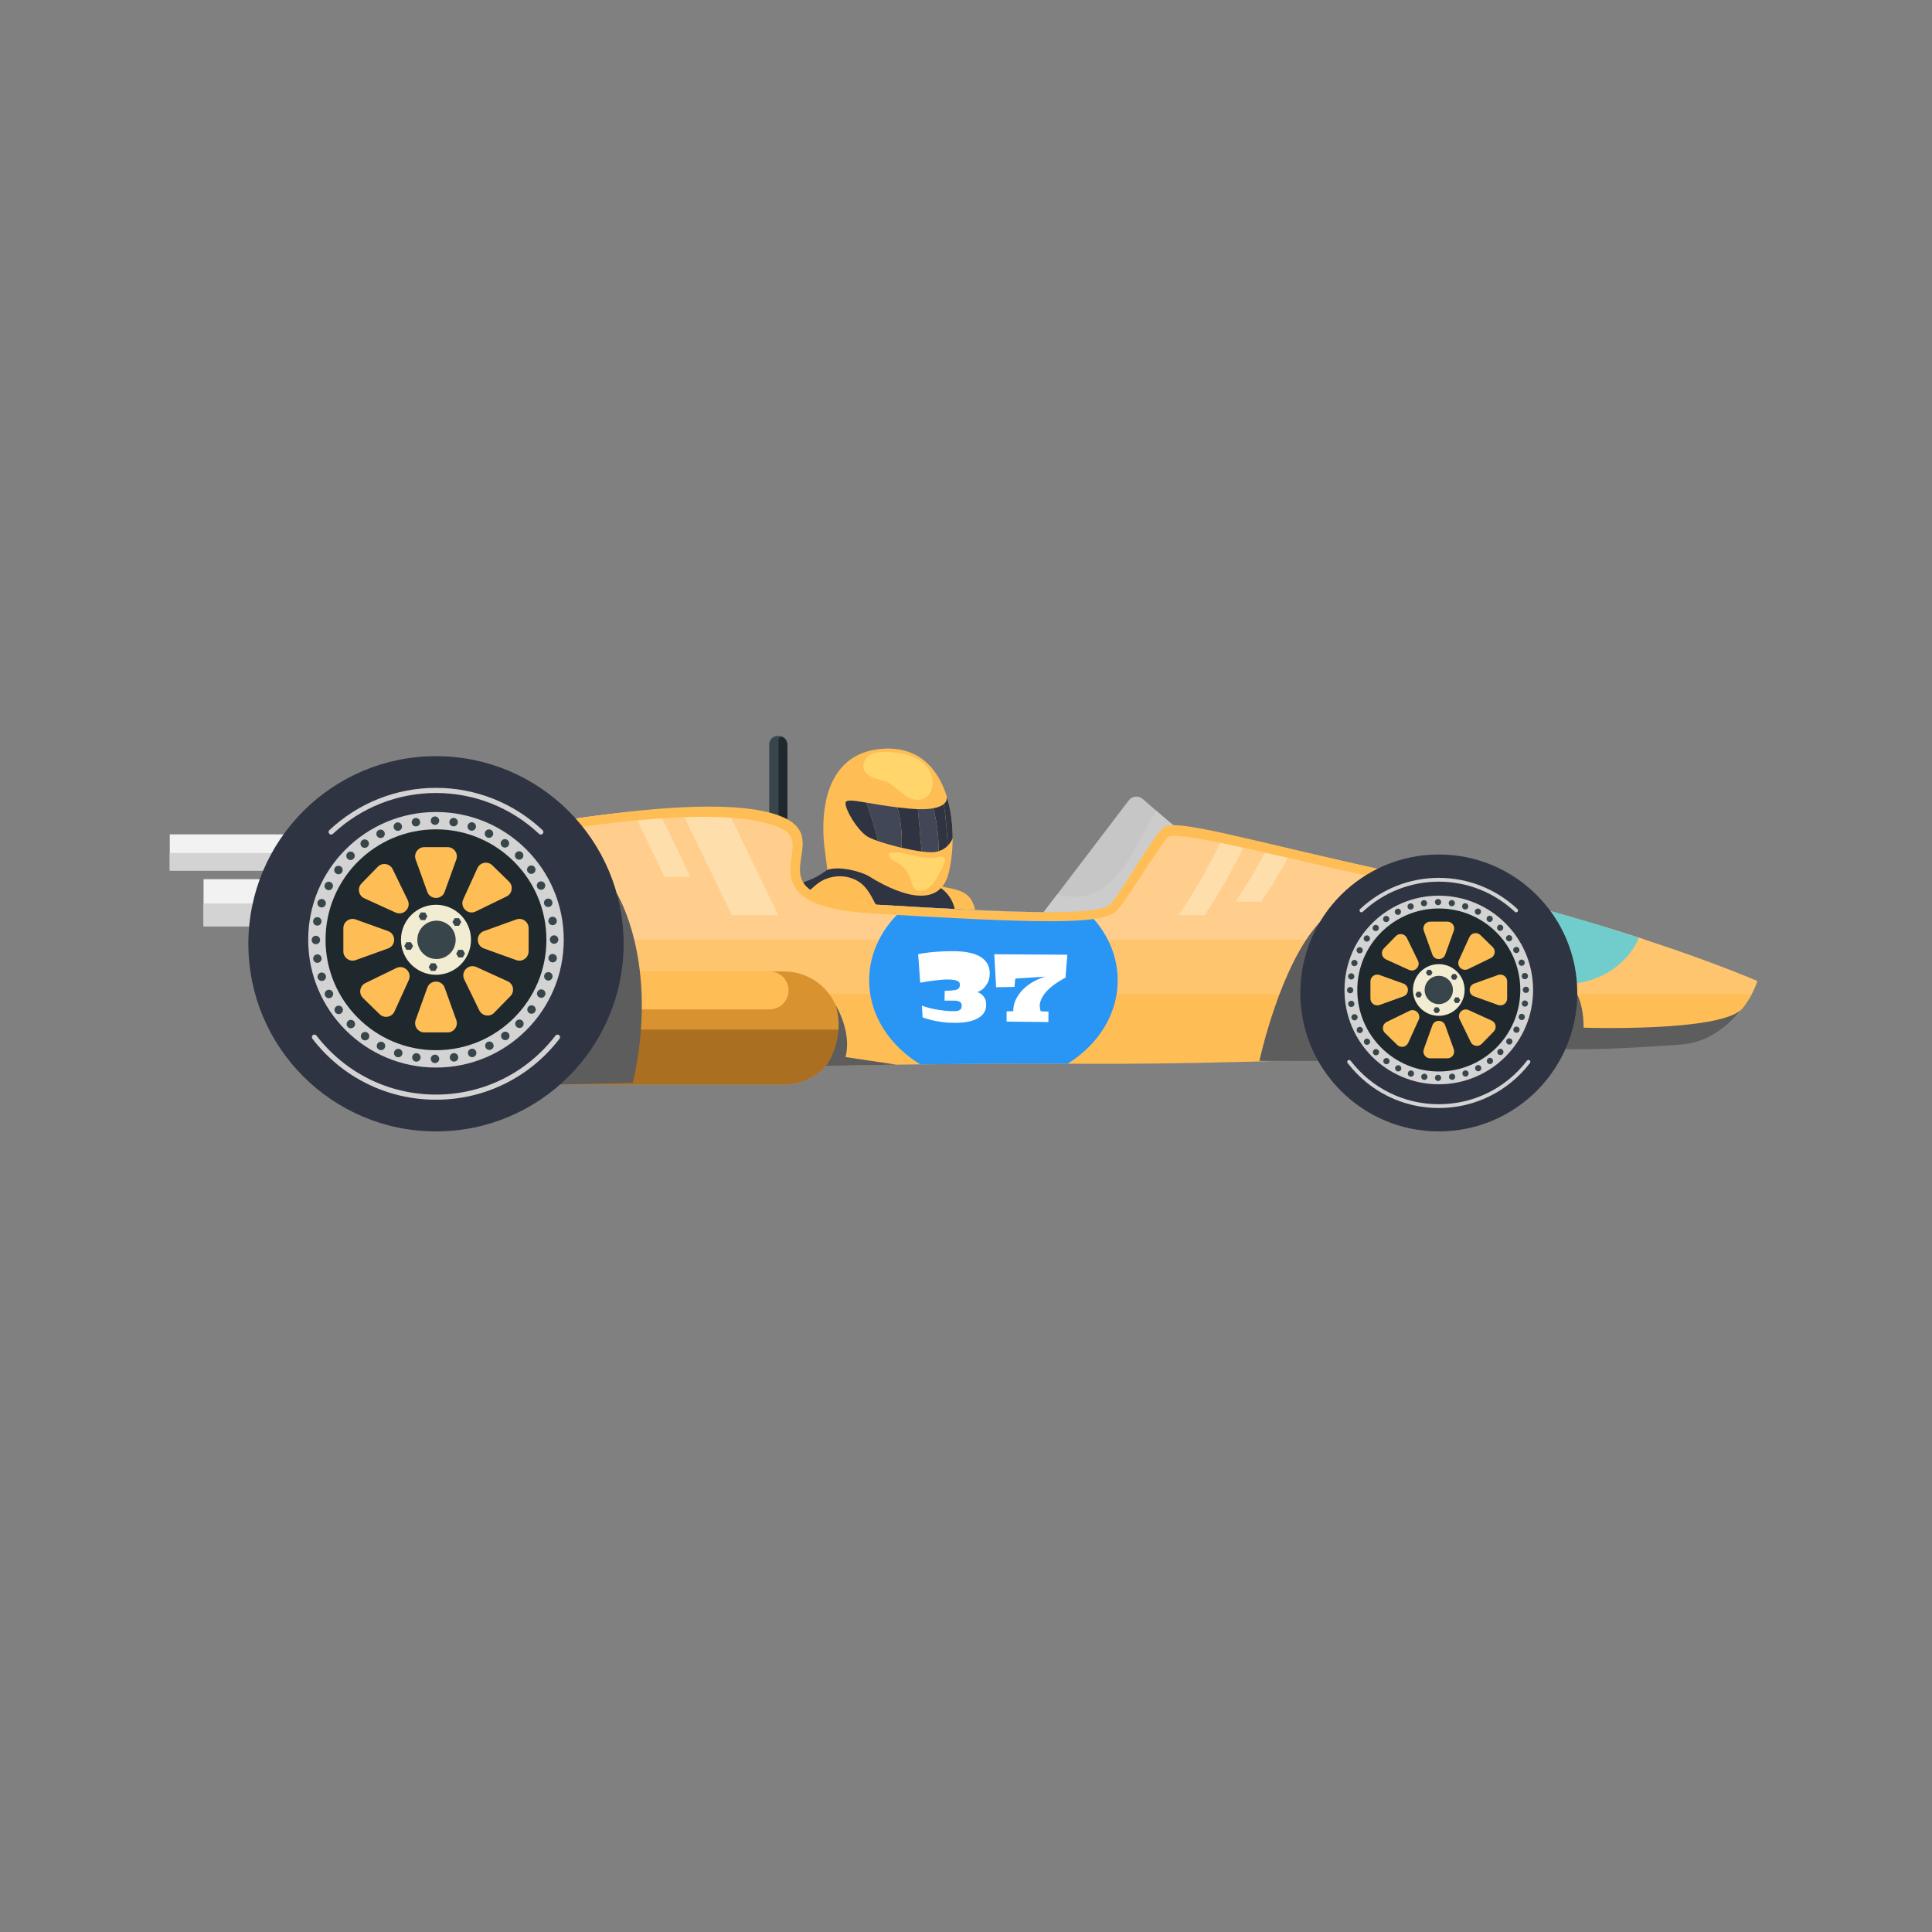 <svg xmlns="http://www.w3.org/2000/svg" xmlns:xlink="http://www.w3.org/1999/xlink" version="1.1" id="Layer_1" x="0px" y="0px" viewBox="0 0 1080 1080" enable-background="new 0 0 1080 1080" xml:space="preserve">
<rect x="0" y="0" width="1080" height="1080" fill="#808080" stroke="none"/>
<g id="XMLID_205_">
	<path id="XMLID_225_" fill="#38464C" d="M623.802,490.312l-35.694,72.014l-9.058-4.488l35.693-72.017   c1.126-2.27,3.877-3.196,6.146-2.07l0.84,0.417C623.999,485.292,624.925,488.044,623.802,490.312z"/>
	<path id="XMLID_224_" fill="#1F292D" d="M583.711,560.148l4.396,2.178l35.484-71.595c0.808-1.625,0.655-3.474-0.237-4.91   c-0.679-1.093-2.322-0.976-2.896,0.179L583.711,560.148z"/>
</g>
<g id="XMLID_50_">
	<path id="XMLID_164_" fill="#38464C" d="M440.13,416.018v80.375h-10.11v-80.375c0-2.532,2.053-4.585,4.586-4.585h0.94   C438.078,411.433,440.13,413.486,440.13,416.018z"/>
	<path id="XMLID_51_" fill="#1F292D" d="M435.222,496.393h4.909v-79.906c0-1.814-0.957-3.403-2.394-4.294   c-1.095-0.678-2.515,0.158-2.515,1.446V496.393z"/>
</g>
<path id="XMLID_182_" fill="#FFBE55" d="M443.786,505.852c5.365-12.28,20.209-19.549,33.2-16.256  c7.156,1.813,13.667,6.396,21.05,6.517c5.6,0.092,10.964-2.436,16.563-2.591c5.389-0.148,10.504,1.882,15.731,2.871  c11.276,2.137,14.788,5.476,15.882,20.415c0.275,3.797,13.37,5.822,10.584,8.418c-4.911,4.574-11.758,7-18.451,6.536  c-5.874-0.405-11.421-2.894-17.26-3.637c-7.361-0.935-14.764,0.944-22.177,1.258c-18.877,0.801-36.554-8.465-53.11-17.57"/>
<path id="XMLID_178_" fill="#2F3442" d="M475.969,490.912c-6.187-2.117-13.379-1.026-18.659,2.831  c-2.944,2.152-5.352,5.113-8.685,6.588c-5.056,2.237-10.894,0.546-16.15-1.161c0.389,0.499,1.304,0.402,1.579-0.167  c0.277-0.57-0.217-1.348-0.849-1.343c5.83-1.147,16.049-4.094,21.426-6.621c7.541-3.542,9.874-7.993,18.186-8.599  c5.687-0.412,11.262,1.969,15.933,5.238c3.243,2.27,6.303,5.045,10.133,6.039c5.331,1.385,10.89-0.982,16.397-0.947  c8.951,0.057,17.294,7.372,18.524,16.237c-8.433-0.681-16.968-0.083-25.224,1.771c-6.725,1.51-14.756,2.744-18.609-4.359  C486.335,499.718,483.946,493.642,475.969,490.912z"/>
<path id="XMLID_177_" fill="#FFBE55" d="M461.146,475.497c0,0-9.104-52.189,30.205-56.728c39.308-4.536,45.285,42.258,39.09,68.773  c-6.195,26.516-39.87,5.235-44.572,2.364c-4.701-2.868-16.742-5.907-23.379-3.667L461.146,475.497z"/>
<path id="XMLID_176_" fill="#2F3442" d="M529.226,445.171c2.327,7.417,3.326,15.59,3.305,23.461  c-0.031,0.087-0.794,2.143-2.747,4.119c-0.432-7.711-0.976-15.436-2.225-23.266C529.608,447.75,529.358,445.76,529.226,445.171z"/>
<path id="XMLID_175_" fill="#2F3442" d="M527.559,449.486c1.248,7.829,1.792,15.555,2.225,23.266  c-1.206,1.223-2.877,2.402-5.108,3.08c0.135-7.97-0.889-16.034-2.923-24.004C524.632,451.3,526.441,450.433,527.559,449.486z"/>
<path id="XMLID_174_" fill="#414756" d="M521.752,451.827c2.034,7.97,3.058,16.034,2.923,24.004  c-1.147,0.35-2.432,0.572-3.897,0.587c-1.504,0.012-3.393-0.144-5.485-0.412c-0.957-7.714-1.325-15.752-2.216-23.691  C516.712,452.433,519.55,452.232,521.752,451.827z"/>
<path id="XMLID_171_" fill="#2F3442" d="M508.612,452.044c1.613,0.141,3.091,0.229,4.465,0.271  c0.891,7.94,1.259,15.978,2.216,23.691c-3.389-0.436-7.366-1.194-11.34-2.115c0.516-7.673-0.405-15.222-2.282-22.579  C503.874,451.577,506.168,451.827,508.612,452.044z"/>
<path id="XMLID_169_" fill="#414756" d="M501.67,451.312c1.878,7.357,2.798,14.906,2.282,22.579  c-4.72-1.095-9.401-2.421-13.128-3.729c-1.744-7.527-3.988-14.567-6.523-21.486C488.825,449.447,494.625,450.468,501.67,451.312z"/>
<path id="XMLID_163_" fill="#2F3442" d="M484.302,448.676c2.535,6.919,4.779,13.959,6.523,21.486  c-2.83-0.989-5.124-1.969-6.384-2.821c-5.175-3.51-11.676-14.103-11.801-18.229C472.57,446.775,476.551,447.357,484.302,448.676z"/>
<path id="XMLID_159_" fill="#FFD56C" d="M513.251,424.558c-5.011-2.96-10.96-3.881-16.772-4.186  c-3.208-0.167-6.565-0.131-9.432,1.319c-2.868,1.448-5.055,4.713-4.271,7.829c0.651,2.593,3.099,4.352,5.595,5.313  c2.498,0.958,5.196,1.354,7.629,2.468c3.168,1.451,5.666,4.007,8.381,6.192C519.865,455.945,528.763,433.72,513.251,424.558z"/>
<path id="XMLID_157_" fill="#FFD56C" d="M517.487,497.208c-1.807,0.881-4.109,1.208-5.731,0.021  c-1.651-1.207-2.003-3.465-2.592-5.425c-1.241-4.126-4.141-7.729-7.907-9.828c-1.055-0.587-2.188-1.069-3.09-1.872  c-0.9-0.804-1.547-2.038-1.251-3.209c8.914-1.964,18.151,4.52,27.01,2.328c1.202-0.3,2.601-0.717,3.577,0.044  c2.161,1.689-1.737,7.29-2.567,9.146C523.349,491.968,521.095,495.451,517.487,497.208z"/>
<path id="XMLID_170_" fill="#F2F2F2" d="M280.036,517.81H113.788v-26.325h166.249c6.594,0,11.938,5.345,11.938,11.939v2.447  C291.975,512.465,286.63,517.81,280.036,517.81z"/>
<path id="XMLID_160_" fill="#D3D3D3" d="M113.788,505.03v12.78h165.025c7.14,0,12.94-5.688,13.144-12.78H113.788z"/>
<path id="XMLID_179_" fill="#F2F2F2" d="M258.386,486.63H94.908v-20.219h163.478c3.558,0,6.443,2.885,6.443,6.441v7.334  C264.83,483.745,261.944,486.63,258.386,486.63z"/>
<path id="XMLID_173_" fill="#D3D3D3" d="M94.908,476.814v9.816H254.72c5.484,0,9.939-4.371,10.096-9.816H94.908z"/>
<path id="XMLID_181_" fill="#FFC46E" d="M970.588,567.505c5.219-5.29,9.313-11.765,11.818-19.092c0,0-31.956-14.127-89.899-31.606  H233.823l-13.059,50.697H970.588z"/>
<path id="XMLID_183_" fill="#FFCE8D" d="M231.646,525.257h687.76c-33.065-10.82-78.359-23.977-134.157-36.191  c-84.643-18.526-128.969-31.244-135.217-25.358c-6.249,5.888-22.792,34.13-28.933,41.352c-6.14,7.225-50.67,5.45-131.765,0.625  c-81.096-4.826-11.216-38.806-61.291-50.888c-35.511-8.568-104.765,1.832-142.043,8.607c-13.566,2.466-22.05,16.069-18.295,29.336  l0.913,3.225l-32.532,12.052L231.646,525.257z"/>
<path id="XMLID_166_" fill="#FFCE8D" d="M428.044,454.797c-35.511-8.568-104.765,1.832-142.043,8.607  c-3.855,0.701-7.28,2.322-10.146,4.56l162.159-9.808C435.383,456.909,432.118,455.78,428.044,454.797z"/>
<path id="XMLID_180_" fill="#FFBE55" d="M223.811,555.675l-25.508,47.026c0,0,259.152-9.056,404.501-8.058  c110.878,0.764,267.162-8.026,335.057-12.237c17.695-1.098,33.282-11.388,41.396-26.731H223.811z"/>
<path id="XMLID_208_" fill="#D89330" d="M438.255,543.06H279.25v63.189h159.005c17.449,0,31.594-14.146,31.594-31.595  C469.85,557.205,455.704,543.06,438.255,543.06z"/>
<path id="XMLID_197_" fill="#AA6F21" d="M279.25,575.572v30.677h159.005c17.139,0,31.059-13.655,31.548-30.677H279.25z"/>
<path id="XMLID_194_" fill="#FFBE55" d="M430.213,543.06H279.25v21.179h150.963c5.848,0,10.589-4.741,10.589-10.59  C440.803,547.801,436.061,543.06,430.213,543.06z"/>
<circle id="XMLID_48_" fill="#FFBE55" cx="243.715" cy="524.437" r="57.291"/>
<g id="XMLID_39_">
	<defs>
		<path id="XMLID_172_" d="M973.524,564.232c0.175-0.213,0.356-0.418,0.525-0.632c1.945-2.426,3.669-5.045,5.153-7.831    c0.017-0.031,0.035-0.061,0.054-0.094h-0.007c1.225-2.313,2.292-4.732,3.156-7.262c0,0-22.163-9.793-63.01-23.156h0.01    c-0.281-0.092-0.58-0.187-0.86-0.281c-1.345-0.438-2.716-0.881-4.101-1.326c-0.894-0.289-1.799-0.579-2.713-0.871    c-1.416-0.452-2.845-0.906-4.301-1.365c-0.871-0.276-1.757-0.554-2.643-0.83c-1.133-0.355-2.277-0.711-3.434-1.068    c-0.969-0.3-1.934-0.599-2.918-0.902c-1.242-0.382-2.507-0.764-3.771-1.149c-29.726-9.025-66.441-18.988-109.417-28.398    c-84.643-18.526-128.969-31.244-135.217-25.358c-6.249,5.888-22.792,34.13-28.933,41.352c-6.14,7.225-50.67,5.45-131.765,0.625    c-81.096-4.826-11.216-38.806-61.291-50.888c-35.511-8.568-104.765,1.832-142.043,8.607c-13.566,2.466-22.05,16.069-18.295,29.336    l0.913,3.225l-32.532,12.052l-4.441,17.241l0,0l-10.882,42.248l0,0l-7.869,24.584c0,0,244.561,1.557,389.91,2.555    c110.878,0.764,267.162-8.026,335.057-12.237c12.624-0.782,24.16-6.263,32.691-14.901h0.035c0.264-0.267,0.509-0.551,0.768-0.822    c0.252-0.269,0.506-0.535,0.754-0.808C972.594,565.338,973.06,564.786,973.524,564.232z"/>
	</defs>
	<clipPath id="XMLID_2_">
		<use xlink:href="#XMLID_172_" overflow="visible"/>
	</clipPath>
	<path id="XMLID_38_" clip-path="url(#XMLID_2_)" fill="#71CCCC" d="M917.849,519.55c-6.687,23.196-33.004,35.977-58.779,28.545   c-25.776-7.431-41.25-32.26-34.563-55.454c6.687-23.196,33.004-35.976,58.78-28.546   C909.061,471.527,924.535,496.355,917.849,519.55z"/>
	<path id="XMLID_54_" clip-path="url(#XMLID_2_)" fill="#71CCCC" d="M873.897,537.534c-3.784,0-7.591-0.544-11.316-1.618   c-19.019-5.483-30.638-23.321-25.896-39.766c3.705-12.857,16.471-21.494,31.771-21.494c3.785,0,7.596,0.546,11.319,1.62   c9.454,2.723,17.341,8.526,22.21,16.339c4.604,7.384,5.911,15.704,3.688,23.425C901.965,528.896,889.195,537.534,873.897,537.534z"/>
</g>
<g id="XMLID_189_">
	<defs>
		<path id="XMLID_216_" d="M973.524,564.229c0.175-0.21,0.356-0.415,0.525-0.629c1.945-2.426,3.669-5.045,5.153-7.831    c0.017-0.031,0.035-0.061,0.054-0.094h-0.007c1.225-2.313,2.292-4.732,3.156-7.262c0,0-22.163-9.793-63.01-23.156h0.01    c-0.281-0.092-0.58-0.189-0.86-0.281c-1.345-0.438-2.716-0.881-4.101-1.326c-0.894-0.289-1.799-0.579-2.713-0.871    c-1.416-0.452-2.845-0.906-4.301-1.365c-0.871-0.276-1.757-0.554-2.643-0.83c-1.133-0.355-2.277-0.711-3.434-1.068    c-0.969-0.3-1.934-0.599-2.918-0.902c-1.242-0.382-2.507-0.766-3.771-1.149c-29.726-9.028-66.441-18.99-109.417-28.398    c-84.643-18.526-128.969-31.244-135.217-25.358c-6.249,5.888-22.792,34.13-28.933,41.352c-6.14,7.222-50.67,5.45-131.765,0.625    c-81.096-4.826-11.216-38.806-61.291-50.888c-35.511-8.568-104.765,1.832-142.043,8.607c-13.566,2.466-22.05,16.069-18.295,29.334    l0.913,3.227l-32.532,12.052l-4.441,17.241l0,0l-7.835,30.418l-25.508,47.026c0,0,259.152-9.056,404.501-8.058    c110.878,0.764,267.162-8.026,335.057-12.237c12.624-0.782,24.16-6.263,32.691-14.901h0.035c0.264-0.267,0.509-0.551,0.768-0.822    c0.252-0.269,0.506-0.535,0.754-0.808C972.594,565.338,973.06,564.786,973.524,564.229z"/>
	</defs>
	<clipPath id="XMLID_6_">
		<use xlink:href="#XMLID_216_" overflow="visible"/>
	</clipPath>
	<g id="XMLID_47_" clip-path="url(#XMLID_6_)">
		<g>
			<g id="XMLID_23_">
				<ellipse fill="#2995F4" cx="555.33" cy="548.013" rx="69.461" ry="58.106"/>
			</g>
			<g id="XMLID_22_">
				<path fill="#2995F4" d="M555.332,593.443c-31.313,0-56.788-20.379-56.788-45.43c0-25.053,25.476-45.433,56.788-45.433      c31.311,0,56.785,20.38,56.785,45.433C612.117,573.064,586.643,593.443,555.332,593.443z"/>
			</g>
		</g>
	</g>
</g>
<g id="XMLID_193_">
	<path id="XMLID_198_" fill="#FFFFFF" d="M553.258,544.028c0,2.169-0.373,3.936-1.117,5.297c-0.744,1.361-1.542,2.445-2.393,3.253   c-1.064,0.938-2.235,1.618-3.51,2.042c0.893,0.214,1.725,0.617,2.487,1.213c0.641,0.511,1.223,1.231,1.755,2.169   c0.532,0.938,0.799,2.19,0.799,3.764c0,3.191-1.521,5.66-4.563,7.402c-3.041,1.746-7.306,2.615-12.791,2.615   c-2.724,0-5.192-0.158-7.404-0.479c-2.211-0.318-4.124-0.669-5.742-1.051c-1.873-0.471-3.552-0.979-5.039-1.533l-0.383-6.57   c0.551,0.254,1.489,0.572,2.808,0.955c1.316,0.382,2.859,0.747,4.625,1.084c1.764,0.344,3.659,0.619,5.68,0.831   c2.019,0.215,4.028,0.278,6.028,0.191c0.85-0.043,1.585-0.309,2.202-0.799c0.614-0.487,0.924-1.22,0.924-2.2   c0-0.977-0.329-1.679-0.988-2.105c-0.659-0.424-1.373-0.659-2.138-0.701c-0.467-0.043-1.063-0.064-1.787-0.064   c-0.723,0-1.446,0-2.169,0h-2.552l0.127-5.487c0.723,0,1.425-0.021,2.106-0.063c0.596-0.043,1.211-0.085,1.85-0.13   c0.638-0.04,1.19-0.105,1.659-0.188c1.106-0.169,1.859-0.534,2.266-1.086c0.403-0.553,0.606-1.189,0.606-1.914   c0-0.382-0.075-0.744-0.223-1.084c-0.151-0.341-0.47-0.649-0.958-0.926c-0.488-0.277-1.189-0.499-2.106-0.668   c-0.915-0.172-2.136-0.257-3.668-0.257c-1.489,0-3.115,0.097-4.88,0.287c-1.766,0.193-3.413,0.393-4.946,0.606   c-1.786,0.257-3.594,0.554-5.423,0.894l-1.147-15.954c0.425-0.082,1.115-0.21,2.073-0.382c0.957-0.169,2.232-0.351,3.828-0.542   c1.596-0.191,3.509-0.359,5.742-0.511c2.234-0.146,4.859-0.222,7.879-0.222c2.892,0,5.594,0.213,8.103,0.639   c2.509,0.424,4.68,1.126,6.51,2.105c1.828,0.978,3.263,2.254,4.306,3.825C552.736,539.859,553.258,541.774,553.258,544.028z"/>
	<path id="XMLID_201_" fill="#FFFFFF" d="M595.623,546.517c-1.745,0.893-3.584,2-5.521,3.316c-1.935,1.319-3.634,2.777-5.103,4.371   c-1.468,1.595-2.554,3.34-3.255,5.231c-0.702,1.894-0.69,3.86,0.033,5.904l4.338,0.125l-0.063,5.872l-23.353-0.257v-5.74l3.7-0.065   c0-2.596,0.584-4.977,1.755-7.146c1.171-2.169,2.638-4.06,4.402-5.678c1.766-1.618,3.711-2.978,5.838-4.084   c2.127-1.105,4.148-1.913,6.063-2.424l-16.908,1.084l-0.447,4.658l-10.271,0.19l-1.02-18.438l40.833,0.254L595.623,546.517z"/>
</g>
<g id="XMLID_191_">
	<defs>
		<path id="XMLID_186_" d="M231.646,525.257h687.76c-33.065-10.82-78.359-23.977-134.157-36.191    c-84.643-18.526-128.969-31.244-135.217-25.358c-6.249,5.888-22.792,34.13-28.933,41.352c-6.14,7.225-50.67,5.45-131.765,0.625    c-81.096-4.826-11.216-38.806-61.291-50.888c-35.511-8.568-104.765,1.832-142.043,8.607c-13.566,2.466-22.05,16.069-18.295,29.336    l0.913,3.225l-32.532,12.052L231.646,525.257z"/>
	</defs>
	<clipPath id="XMLID_10_">
		<use xlink:href="#XMLID_186_" overflow="visible"/>
	</clipPath>
	<g id="XMLID_168_" clip-path="url(#XMLID_10_)">
		<path id="XMLID_237_" fill="#FEDEAB" d="M673.37,511.599c5.968-8.912,12.092-19.059,17.961-30.456    c8.682-16.858,14.897-32.743,19.405-46.719c-3.924-1.898-7.846-3.797-11.767-5.694c-4.605,14.583-11.025,31.272-20.1,49.033    c-6.54,12.796-13.393,24.066-20.021,33.836C663.688,511.599,668.53,511.599,673.37,511.599z"/>
		<path id="XMLID_188_" fill="#FEDEAB" d="M705.058,504.092c5.968-8.912,12.089-19.056,17.961-30.455    c8.682-16.857,14.895-32.74,19.402-46.717c-3.921-1.898-7.843-3.799-11.767-5.697c-4.603,14.584-11.023,31.273-20.1,49.034    c-6.538,12.796-13.395,24.068-20.021,33.835C695.375,504.092,700.215,504.092,705.058,504.092z"/>
		<polygon id="XMLID_185_" fill="#FEDEAB" points="371.447,490.112 334.083,412.938 345.849,407.243 385.972,490.112   "/>
		<polygon id="XMLID_238_" fill="#FEDEAB" points="372.378,435.727 409.113,511.599 435.076,511.599 398.341,435.727   "/>
	</g>
</g>
<path id="XMLID_34_" fill="#C6C6C6" d="M656.002,461.288c0,0.337-10.938-9.164-17.229-14.654c-2.341-2.045-5.918-1.678-7.8,0.796  l-49.116,64.513c0,0,33.985,6.008,42.262-6.189C632.396,493.552,656.002,461.288,656.002,461.288z"/>
<path id="XMLID_232_" fill="#CCCCCC" d="M646.362,453.229c-14.091,22.811-23.543,55.284-55.388,46.737l-9.117,11.977  c0,0,33.985,6.008,42.262-6.189c8.276-12.201,31.883-44.468,31.883-44.468C656.002,461.507,651.344,457.538,646.362,453.229z"/>
<path id="XMLID_258_" fill="#FFBE55" d="M650.269,462.659c-6.248,5.885-23.029,35.178-29.17,42.4  c-6.14,7.222-50.67,5.45-131.765,0.625c-81.096-4.826-10.501-39.688-60.576-51.771c-28.714-6.929-80.201-0.569-118.294,5.361v5.125  c26.158-4.107,56.792-7.77,82.887-7.77c13.718,0,24.992,1.041,33.503,3.095c17.715,4.277,16.938,9.774,15.649,18.883  c-0.824,5.824-1.849,13.073,3.257,19.317c6.092,7.449,19.436,11.404,43.273,12.821c43.822,2.607,75.389,4.226,97.332,4.226  c27.448,0,35.119-2.539,38.598-6.628c2.881-3.391,7.391-10.31,12.612-18.323c5.585-8.573,12.502-19.192,15.702-22.401  c0.316-0.094,1.201-0.294,3.131-0.294c10.387,0,34.162,5.455,70.15,13.71c15.293,3.51,32.479,7.447,52.014,11.755v-5.19  C698.281,469.875,656.353,456.929,650.269,462.659z"/>
<g id="XMLID_196_">
	<path id="XMLID_223_" fill="#5D5D5D" d="M501.108,595.149l-28.469-4.239c3.744-14.018-5.448-28.938-5.448-28.938   c5.249,17.076-3.698,32.313-5.635,33.789C472.856,595.761,501.108,595.149,501.108,595.149z"/>
</g>
<path id="XMLID_167_" fill="#FEBE56" d="M747.633,555.239c0-31.64,25.651-57.291,57.292-57.291c31.64,0,57.291,25.651,57.291,57.291  c0,31.641-25.651,57.292-57.291,57.292C773.284,612.531,747.633,586.879,747.633,555.239z"/>
<path id="XMLID_65_" fill="#5D5D5D" d="M736.874,593.072h-32.867c0,0,11.478-53.652,33.773-77.59L736.874,593.072z"/>
<path id="XMLID_211_" fill="#5D5D5D" d="M974.05,563.6c-10.692,13.486-88.8,10.874-88.8,10.874c0-8.22-1.465-14.268-3.552-18.5  l-2.014-0.299l-10.17,30.686c27.302,0.824,52.315-1.34,69.92-2.43C953.875,583.035,965.336,574.491,974.05,563.6L974.05,563.6z"/>
<path id="XMLID_154_" fill="#2F3442" d="M804.296,477.658c-42.748,0-77.403,34.654-77.403,77.402  c0,42.748,34.655,77.402,77.403,77.402c42.747,0,77.402-34.654,77.402-77.402C881.698,512.312,847.043,477.658,804.296,477.658z   M804.296,604.198c-27.138,0-49.138-22.001-49.138-49.138c0-27.137,22-49.138,49.138-49.138c27.137,0,49.138,22.001,49.138,49.138  C853.434,582.197,831.433,604.198,804.296,604.198z"/>
<path id="XMLID_151_" fill="#D3D3D3" d="M804.296,500.692c-29.113,0-52.716,23.599-52.716,52.712s23.602,52.716,52.716,52.716  c29.113,0,52.712-23.603,52.712-52.716S833.409,500.692,804.296,500.692z M841.072,568.451c-1.639,5.033-4.435,9.386-8.394,13.065  c-3.677,3.957-8.031,6.755-13.063,8.392c-4.837,2.542-10.052,3.707-15.641,3.496c-7.822-0.3-13.953-1.609-20.755-5.587  c-6.1-3.61-10.954-8.465-14.563-14.563c-1.383-3.27-2.76-6.538-4.138-9.808c-1.934-7.195-1.934-14.388,0-21.583  c1.363-3.232,2.727-6.463,4.091-9.694c3.608-6.1,8.465-10.954,14.563-14.563c3.233-1.366,6.465-2.729,9.696-4.094  c4.433-1.389,8.863-1.782,13.293-1.217c2.229,0.119,4.407,0.416,6.541,0.883c3.954,0.657,7.696,2.087,11.227,4.298  c0.176,0.1,0.356,0.185,0.532,0.285c0.042,0.033,0.085,0.066,0.127,0.099c2.829,1.581,5.318,3.5,7.461,5.766  c0.21,0.16,0.417,0.323,0.627,0.483c5.03,5.065,8.51,11.036,10.439,17.911c0.485,3.597,0.968,7.195,1.451,10.792  C844.777,558.402,843.614,563.615,841.072,568.451z"/>
<path id="XMLID_141_" fill="#1F292D" d="M804.296,507.844c-25.161,0-45.56,20.399-45.56,45.56c0,25.162,20.398,45.56,45.56,45.56  c25.161,0,45.56-20.398,45.56-45.56C849.855,528.243,829.457,507.844,804.296,507.844z M773.583,530.167l6.694-6.87  c1.842-1.887,4.997-1.378,6.154,0.991l6.203,12.744c1.562,3.211-1.755,6.613-5.005,5.135l-12.899-5.874  C772.33,535.201,771.741,532.056,773.583,530.167z M771.181,561.784c-2.482,0.893-5.099-0.947-5.099-3.583v-9.593  c0-2.638,2.616-4.478,5.099-3.584l13.338,4.795c3.358,1.208,3.358,5.961,0,7.169L771.181,561.784z M793.059,570.07l-5.874,12.9  c-1.093,2.399-4.237,2.988-6.126,1.146l-6.87-6.693c-1.889-1.842-1.38-4.998,0.991-6.154l12.744-6.204  C791.135,563.503,794.538,566.82,793.059,570.07z M809.091,591.618h-9.593c-2.638,0-4.475-2.617-3.582-5.1l4.795-13.338  c1.208-3.358,5.961-3.358,7.17,0l4.795,13.338C813.568,589.001,811.728,591.618,809.091,591.618z M812.676,520.289l-4.795,13.338  c-1.209,3.358-5.962,3.358-7.17,0l-4.795-13.338c-0.893-2.482,0.944-5.097,3.582-5.097h9.593  C811.728,515.193,813.568,517.807,812.676,520.289z M815.532,536.739l5.874-12.898c1.093-2.402,4.237-2.991,6.126-1.149l6.868,6.696  c1.889,1.839,1.38,4.998-0.991,6.151l-12.742,6.204C817.454,543.305,814.054,539.989,815.532,536.739z M835.008,576.641l-6.695,6.87  c-1.84,1.887-4.998,1.381-6.152-0.991l-6.204-12.744c-1.562-3.21,1.755-6.614,5.005-5.135l12.898,5.874  C836.259,571.608,836.85,574.752,835.008,576.641z M837.41,561.784l-13.338-4.796c-3.36-1.208-3.36-5.961,0-7.169l13.338-4.795  c2.482-0.894,5.097,0.946,5.097,3.584v9.593C842.507,560.837,839.893,562.677,837.41,561.784z"/>
<path id="XMLID_140_" fill="#F2ECD3" d="M789.851,553.404c0-7.977,6.468-14.441,14.445-14.441c7.977,0,14.442,6.465,14.442,14.441  c0,7.977-6.466,14.445-14.442,14.445C796.318,567.849,789.851,561.381,789.851,553.404z"/>
<path id="XMLID_139_" fill="#38464C" d="M796.389,553.404c0-4.366,3.54-7.906,7.907-7.906c4.366,0,7.906,3.54,7.906,7.906  c0,4.367-3.54,7.907-7.906,7.907C799.929,561.311,796.389,557.771,796.389,553.404z"/>
<g id="XMLID_133_">
	<polygon id="XMLID_138_" fill="#38464C" points="798.021,545.285 797.114,543.714 798.021,542.142 799.837,542.142    800.746,543.714 799.837,545.285  "/>
	<polygon id="XMLID_137_" fill="#38464C" points="811.995,547.643 811.088,546.073 811.995,544.499 813.81,544.499 814.72,546.073    813.81,547.643  "/>
	<polygon id="XMLID_136_" fill="#38464C" points="813.537,560.691 812.631,559.118 813.537,557.547 815.353,557.547 816.26,559.118    815.353,560.691  "/>
	<polygon id="XMLID_135_" fill="#38464C" points="802.202,566.241 801.293,564.667 802.202,563.096 804.016,563.096    804.925,564.667 804.016,566.241  "/>
	<polygon id="XMLID_134_" fill="#38464C" points="792.124,557.547 791.217,555.974 792.124,554.401 793.939,554.401    794.849,555.974 793.939,557.547  "/>
</g>
<g id="XMLID_129_">
	<path id="XMLID_132_" fill="#38464C" d="M805.631,504.267c0,0.965-0.781,1.745-1.745,1.745c-0.963,0-1.745-0.78-1.745-1.745   c0-0.964,0.782-1.745,1.745-1.745C804.85,502.522,805.631,503.303,805.631,504.267z"/>
	<g id="XMLID_130_">
		<path id="XMLID_131_" fill="#38464C" d="M805.631,602.541c0,0.964-0.781,1.745-1.745,1.745c-0.963,0-1.745-0.781-1.745-1.745    c0-0.963,0.782-1.745,1.745-1.745C804.85,600.796,805.631,601.578,805.631,602.541z"/>
	</g>
</g>
<g id="XMLID_125_">
	<path id="XMLID_128_" fill="#38464C" d="M813.288,505.143c-0.151,0.954-1.046,1.604-1.997,1.453   c-0.952-0.15-1.602-1.046-1.451-1.997c0.15-0.951,1.046-1.602,1.997-1.451C812.789,503.296,813.438,504.191,813.288,505.143z"/>
	<g id="XMLID_126_">
		<path id="XMLID_127_" fill="#38464C" d="M797.932,602.209c-0.15,0.954-1.043,1.602-1.997,1.453    c-0.951-0.15-1.602-1.046-1.451-1.997c0.151-0.951,1.046-1.602,1.997-1.453C797.433,600.366,798.082,601.258,797.932,602.209z"/>
	</g>
</g>
<g id="XMLID_121_">
	<path id="XMLID_124_" fill="#38464C" d="M820.714,507.206c-0.299,0.916-1.283,1.418-2.199,1.121   c-0.917-0.297-1.421-1.281-1.121-2.2c0.296-0.916,1.281-1.418,2.199-1.121C820.509,505.303,821.011,506.287,820.714,507.206z"/>
	<g id="XMLID_122_">
		<path id="XMLID_123_" fill="#38464C" d="M790.379,600.681c-0.297,0.916-1.281,1.418-2.198,1.121    c-0.918-0.297-1.42-1.281-1.121-2.2c0.297-0.916,1.281-1.417,2.198-1.121C790.174,598.781,790.678,599.765,790.379,600.681z"/>
	</g>
</g>
<g id="XMLID_117_">
	<path id="XMLID_120_" fill="#38464C" d="M827.726,510.402c-0.438,0.86-1.488,1.201-2.349,0.766   c-0.859-0.438-1.201-1.488-0.763-2.348c0.436-0.859,1.488-1.201,2.346-0.766C827.82,508.492,828.164,509.542,827.726,510.402z"/>
	<g id="XMLID_118_">
		<path id="XMLID_119_" fill="#38464C" d="M783.157,597.989c-0.435,0.86-1.488,1.201-2.346,0.766    c-0.859-0.438-1.201-1.488-0.766-2.349c0.438-0.859,1.488-1.201,2.349-0.763C783.254,596.078,783.596,597.129,783.157,597.989z"/>
	</g>
</g>
<g id="XMLID_113_">
	<path id="XMLID_116_" fill="#38464C" d="M834.153,514.656c-0.567,0.779-1.658,0.954-2.44,0.389   c-0.779-0.567-0.954-1.658-0.386-2.438c0.565-0.782,1.655-0.954,2.438-0.389C834.544,512.784,834.719,513.876,834.153,514.656z"/>
	<g id="XMLID_114_">
		<path id="XMLID_115_" fill="#38464C" d="M776.445,594.204c-0.565,0.779-1.656,0.953-2.438,0.386    c-0.779-0.565-0.953-1.655-0.386-2.438c0.565-0.78,1.655-0.954,2.438-0.389C776.838,592.331,777.013,593.422,776.445,594.204z"/>
	</g>
</g>
<g id="XMLID_109_">
	<path id="XMLID_112_" fill="#38464C" d="M839.834,519.861c-0.681,0.684-1.785,0.684-2.469,0.002   c-0.683-0.68-0.683-1.785-0.002-2.468c0.681-0.683,1.787-0.683,2.469-0.003C840.515,518.074,840.515,519.178,839.834,519.861z"/>
	<g id="XMLID_110_">
		<path id="XMLID_111_" fill="#38464C" d="M770.408,589.413c-0.681,0.683-1.787,0.685-2.468,0.002    c-0.684-0.68-0.684-1.785-0.003-2.468c0.681-0.681,1.785-0.683,2.469-0.003C771.089,587.626,771.089,588.733,770.408,589.413z"/>
	</g>
</g>
<g id="XMLID_105_">
	<path id="XMLID_108_" fill="#38464C" d="M844.634,525.89c-0.779,0.568-1.87,0.396-2.438-0.384c-0.567-0.779-0.396-1.87,0.384-2.438   c0.779-0.567,1.87-0.395,2.438,0.382C845.586,524.23,845.413,525.323,844.634,525.89z"/>
	<g id="XMLID_106_">
		<path id="XMLID_107_" fill="#38464C" d="M765.191,583.742c-0.777,0.565-1.87,0.393-2.438-0.384    c-0.567-0.779-0.396-1.872,0.384-2.44c0.779-0.567,1.87-0.396,2.438,0.384C766.143,582.081,765.971,583.174,765.191,583.742z"/>
	</g>
</g>
<g id="XMLID_101_">
	<path id="XMLID_104_" fill="#38464C" d="M848.433,532.595c-0.857,0.438-1.91,0.098-2.348-0.76c-0.439-0.857-0.099-1.91,0.758-2.349   c0.86-0.438,1.91-0.099,2.351,0.761C849.632,531.105,849.29,532.156,848.433,532.595z"/>
	<g id="XMLID_102_">
		<path id="XMLID_103_" fill="#38464C" d="M760.929,577.322c-0.86,0.438-1.91,0.099-2.351-0.758c-0.438-0.86-0.097-1.91,0.761-2.349    c0.859-0.44,1.91-0.099,2.348,0.759C762.127,575.83,761.786,576.884,760.929,577.322z"/>
	</g>
</g>
<g id="XMLID_97_">
	<path id="XMLID_100_" fill="#38464C" d="M851.137,539.812c-0.916,0.299-1.9-0.202-2.2-1.119c-0.299-0.916,0.2-1.9,1.117-2.199   c0.916-0.299,1.902,0.2,2.202,1.116C852.555,538.526,852.053,539.513,851.137,539.812z"/>
	<g id="XMLID_98_">
		<path id="XMLID_99_" fill="#38464C" d="M757.719,570.318c-0.917,0.299-1.903-0.203-2.202-1.119c-0.3-0.916,0.202-1.9,1.118-2.2    c0.916-0.302,1.9,0.2,2.2,1.116C759.134,569.031,758.635,570.016,757.719,570.318z"/>
	</g>
</g>
<g id="XMLID_93_">
	<path id="XMLID_96_" fill="#38464C" d="M852.682,547.361c-0.951,0.153-1.849-0.494-2-1.446c-0.152-0.951,0.495-1.849,1.446-1.999   c0.954-0.153,1.85,0.494,2,1.445C854.281,546.315,853.633,547.21,852.682,547.361z"/>
	<g id="XMLID_94_">
		<path id="XMLID_95_" fill="#38464C" d="M755.644,562.896c-0.952,0.15-1.849-0.497-2-1.448c-0.153-0.952,0.495-1.847,1.446-2    c0.954-0.153,1.849,0.495,2,1.446C757.242,561.848,756.595,562.743,755.644,562.896z"/>
	</g>
</g>
<g id="XMLID_89_">
	<path id="XMLID_92_" fill="#38464C" d="M853.025,555.06c-0.963,0.002-1.747-0.777-1.747-1.743c-0.003-0.963,0.777-1.745,1.74-1.747   c0.966-0.003,1.747,0.777,1.75,1.742C854.771,554.276,853.989,555.058,853.025,555.06z"/>
	<g id="XMLID_90_">
		<path id="XMLID_91_" fill="#38464C" d="M754.753,555.239c-0.966,0.003-1.747-0.777-1.75-1.74c0-0.966,0.78-1.747,1.743-1.75    c0.963-0.003,1.748,0.779,1.748,1.743C756.496,554.454,755.717,555.237,754.753,555.239z"/>
	</g>
</g>
<g id="XMLID_85_">
	<path id="XMLID_88_" fill="#38464C" d="M852.164,562.719c-0.952-0.15-1.604-1.044-1.456-1.995c0.15-0.953,1.044-1.604,1.995-1.455   c0.951,0.149,1.604,1.041,1.455,1.994C854.008,562.215,853.115,562.868,852.164,562.719z"/>
	<g id="XMLID_86_">
		<path id="XMLID_87_" fill="#38464C" d="M755.068,547.539c-0.951-0.148-1.604-1.041-1.455-1.995    c0.15-0.951,1.043-1.604,1.995-1.453c0.953,0.148,1.603,1.041,1.455,1.993C756.915,547.038,756.021,547.688,755.068,547.539z"/>
	</g>
</g>
<g id="XMLID_81_">
	<path id="XMLID_84_" fill="#38464C" d="M850.114,570.148c-0.916-0.297-1.42-1.279-1.123-2.197c0.294-0.919,1.278-1.421,2.195-1.126   c0.918,0.297,1.422,1.278,1.126,2.197C852.018,569.938,851.033,570.442,850.114,570.148z"/>
	<g id="XMLID_82_">
		<path id="XMLID_83_" fill="#38464C" d="M756.586,539.984c-0.919-0.297-1.423-1.278-1.126-2.197    c0.297-0.916,1.278-1.42,2.197-1.126c0.916,0.297,1.42,1.281,1.126,2.198C758.486,539.777,757.502,540.281,756.586,539.984z"/>
	</g>
</g>
<g id="XMLID_77_">
	<path id="XMLID_80_" fill="#38464C" d="M846.933,577.163c-0.862-0.433-1.206-1.483-0.771-2.343   c0.436-0.862,1.486-1.206,2.346-0.771c0.86,0.436,1.204,1.486,0.771,2.346C848.843,577.255,847.792,577.599,846.933,577.163z"/>
	<g id="XMLID_78_">
		<path id="XMLID_79_" fill="#38464C" d="M759.264,532.758c-0.86-0.436-1.204-1.486-0.768-2.346c0.435-0.86,1.485-1.204,2.346-0.769    c0.859,0.437,1.203,1.486,0.768,2.347C761.174,532.85,760.123,533.194,759.264,532.758z"/>
	</g>
</g>
<g id="XMLID_73_">
	<path id="XMLID_76_" fill="#38464C" d="M842.69,583.598c-0.781-0.563-0.958-1.655-0.393-2.434c0.565-0.782,1.655-0.959,2.438-0.394   c0.779,0.565,0.956,1.655,0.391,2.438C844.563,583.99,843.471,584.163,842.69,583.598z"/>
	<g id="XMLID_74_">
		<path id="XMLID_75_" fill="#38464C" d="M763.036,526.038c-0.779-0.563-0.956-1.655-0.391-2.438    c0.565-0.779,1.655-0.956,2.436-0.391c0.782,0.565,0.958,1.655,0.394,2.438C764.909,526.427,763.818,526.604,763.036,526.038z"/>
	</g>
</g>
<g id="XMLID_69_">
	<path id="XMLID_72_" fill="#38464C" d="M837.495,589.29c-0.683-0.678-0.685-1.785-0.007-2.468c0.681-0.683,1.785-0.685,2.468-0.007   c0.684,0.681,0.688,1.785,0.008,2.469C839.285,589.969,838.178,589.972,837.495,589.29z"/>
	<g id="XMLID_70_">
		<path id="XMLID_71_" fill="#38464C" d="M767.815,519.993c-0.684-0.681-0.688-1.785-0.007-2.468    c0.681-0.684,1.785-0.688,2.468-0.008c0.683,0.681,0.685,1.785,0.007,2.469C769.602,520.668,768.498,520.671,767.815,519.993z"/>
	</g>
</g>
<g id="XMLID_64_">
	<path id="XMLID_68_" fill="#38464C" d="M831.475,594.103c-0.569-0.779-0.4-1.87,0.38-2.44c0.777-0.567,1.87-0.397,2.439,0.38   c0.568,0.779,0.398,1.869-0.379,2.439C833.136,595.05,832.043,594.88,831.475,594.103z"/>
	<g id="XMLID_66_">
		<path id="XMLID_67_" fill="#38464C" d="M773.479,514.767c-0.569-0.777-0.4-1.871,0.38-2.44c0.776-0.567,1.869-0.398,2.438,0.379    c0.569,0.78,0.4,1.87-0.38,2.44C775.141,515.715,774.047,515.543,773.479,514.767z"/>
	</g>
</g>
<g id="XMLID_60_">
	<path id="XMLID_63_" fill="#38464C" d="M824.777,597.913c-0.441-0.858-0.102-1.91,0.756-2.351c0.857-0.44,1.91-0.101,2.351,0.756   c0.438,0.858,0.101,1.91-0.757,2.351C826.269,599.11,825.217,598.771,824.777,597.913z"/>
	<g id="XMLID_61_">
		<path id="XMLID_62_" fill="#38464C" d="M779.891,510.49c-0.44-0.857-0.103-1.91,0.754-2.349c0.858-0.44,1.91-0.104,2.351,0.754    c0.44,0.857,0.104,1.91-0.757,2.351C781.382,511.686,780.331,511.347,779.891,510.49z"/>
	</g>
</g>
<g id="XMLID_56_">
	<path id="XMLID_59_" fill="#38464C" d="M817.565,600.631c-0.302-0.916,0.197-1.903,1.113-2.204   c0.917-0.302,1.903,0.197,2.202,1.114c0.302,0.916-0.197,1.902-1.111,2.202C818.853,602.044,817.866,601.548,817.565,600.631z"/>
	<g id="XMLID_57_">
		<path id="XMLID_58_" fill="#38464C" d="M786.891,507.267c-0.302-0.916,0.197-1.902,1.113-2.202    c0.914-0.301,1.901,0.196,2.203,1.112c0.301,0.916-0.198,1.902-1.114,2.204C788.177,508.683,787.189,508.183,786.891,507.267z"/>
	</g>
</g>
<g id="XMLID_44_">
	<path id="XMLID_53_" fill="#38464C" d="M810.019,602.189c-0.155-0.952,0.492-1.85,1.444-2.002c0.951-0.156,1.847,0.492,2.002,1.443   c0.152,0.951-0.492,1.849-1.444,2.002C811.069,603.787,810.172,603.14,810.019,602.189z"/>
	<g id="XMLID_45_">
		<path id="XMLID_46_" fill="#38464C" d="M794.307,505.178c-0.152-0.951,0.492-1.847,1.444-2.002    c0.951-0.153,1.849,0.492,2.002,1.444c0.155,0.951-0.492,1.849-1.444,2.002C795.357,506.778,794.463,506.13,794.307,505.178z"/>
	</g>
</g>
<path id="XMLID_42_" fill="#D3D3D3" d="M847.531,510.006c-0.255,0-0.507-0.104-0.707-0.29  c-11.588-10.876-26.689-16.863-42.528-16.863c-15.839,0-30.943,5.987-42.529,16.861c-0.202,0.188-0.452,0.292-0.706,0.292  c-0.652,0-0.909-0.474-0.992-0.678c-0.08-0.203-0.216-0.724,0.26-1.169c11.979-11.238,27.592-17.431,43.968-17.431  c16.373,0,31.988,6.192,43.968,17.431c0.473,0.445,0.336,0.966,0.256,1.171C848.439,509.533,848.181,510.006,847.531,510.006z"/>
<path id="XMLID_41_" fill="#D3D3D3" d="M804.296,619.391c-20.079,0-38.652-9.164-50.966-25.142  c-0.372-0.486-0.204-0.961-0.115-1.143c0.108-0.219,0.375-0.592,0.949-0.592c0.325,0,0.627,0.158,0.836,0.432  c11.908,15.457,29.874,24.322,49.296,24.322c19.421,0,37.387-8.865,49.29-24.32c0.212-0.275,0.516-0.434,0.834-0.434  c0.579,0,0.848,0.373,0.954,0.592c0.092,0.182,0.259,0.656-0.115,1.143C842.947,610.227,824.372,619.391,804.296,619.391z"/>
<path id="XMLID_190_" fill="#5D5D5D" d="M313.064,606.248c1.521-0.052,31.69-106.853,31.69-106.853s24.225,38.594,9.016,105.955"/>
<path id="XMLID_477_" fill="#2F3442" d="M243.715,422.704c-57.924,0-104.879,46.957-104.879,104.879  c0,57.923,46.955,104.879,104.879,104.879c57.922,0,104.879-46.956,104.879-104.879  C348.594,469.661,301.637,422.704,243.715,422.704z M243.715,594.163c-36.771,0-66.579-29.81-66.579-66.58  c0-36.772,29.808-66.58,66.579-66.58c36.771,0,66.58,29.808,66.58,66.58C310.295,564.354,280.486,594.163,243.715,594.163z"/>
<path id="XMLID_495_" fill="#D3D3D3" d="M243.715,453.913c-39.448,0-71.426,31.978-71.426,71.426  c0,39.447,31.978,71.428,71.426,71.428c39.448,0,71.426-31.98,71.426-71.428C315.141,485.891,283.163,453.913,243.715,453.913z   M293.546,545.728c-2.218,6.818-6.008,12.721-11.372,17.703c-4.981,5.362-10.881,9.154-17.7,11.371  c-6.556,3.443-13.619,5.023-21.191,4.738c-10.601-0.41-18.908-2.182-28.123-7.574c-8.264-4.89-14.841-11.466-19.732-19.73  c-1.872-4.428-3.741-8.857-5.608-13.288c-2.619-9.748-2.619-19.497,0-29.243c1.849-4.38,3.696-8.759,5.545-13.14  c4.89-8.265,11.466-14.843,19.731-19.731c4.379-1.85,8.759-3.695,13.139-5.545c6.003-1.882,12.008-2.416,18.012-1.648  c3.018,0.162,5.972,0.563,8.862,1.196c5.358,0.888,10.429,2.826,15.212,5.822c0.239,0.134,0.484,0.25,0.722,0.389  c0.057,0.042,0.114,0.087,0.171,0.132c3.833,2.141,7.207,4.741,10.112,7.813c0.283,0.219,0.565,0.436,0.848,0.654  c6.817,6.863,11.532,14.953,14.146,24.271c0.654,4.873,1.31,9.748,1.964,14.621C298.569,532.111,296.99,539.173,293.546,545.728z"/>
<path id="XMLID_457_" fill="#1F292D" d="M243.715,463.606c-34.095,0-61.733,27.639-61.733,61.733  c0,34.094,27.639,61.733,61.733,61.733c34.094,0,61.733-27.64,61.733-61.733C305.448,491.244,277.809,463.606,243.715,463.606z   M202.099,493.854l9.073-9.308c2.494-2.561,6.772-1.87,8.336,1.343l8.406,17.269c2.117,4.35-2.376,8.961-6.78,6.957l-17.478-7.961  C200.404,500.673,199.604,496.414,202.099,493.854z M198.845,536.697c-3.363,1.208-6.908-1.284-6.908-4.858v-12.998  c0-3.575,3.545-6.067,6.908-4.857l18.072,6.498c4.553,1.637,4.553,8.076,0,9.713L198.845,536.697z M228.489,547.921L220.53,565.4  c-1.482,3.252-5.741,4.051-8.3,1.557l-9.308-9.072c-2.56-2.494-1.87-6.773,1.343-8.338l17.269-8.406  C225.883,539.023,230.494,543.517,228.489,547.921z M250.214,577.117h-12.999c-3.574,0-6.066-3.545-4.856-6.905l6.5-18.074  c1.637-4.553,8.076-4.553,9.713,0l6.499,18.074C256.28,573.572,253.788,577.117,250.214,577.117z M255.07,480.469l-6.499,18.072  c-1.637,4.553-8.076,4.553-9.713,0l-6.5-18.072c-1.209-3.363,1.283-6.907,4.856-6.907h12.999  C253.788,473.562,256.28,477.106,255.07,480.469z M258.941,502.759l7.958-17.479c1.481-3.252,5.741-4.051,8.3-1.557l9.308,9.072  c2.56,2.494,1.87,6.771-1.343,8.336l-17.269,8.405C261.546,511.656,256.936,507.161,258.941,502.759z M285.331,556.824l-9.072,9.309  c-2.494,2.56-6.773,1.872-8.336-1.343l-8.406-17.268c-2.117-4.351,2.377-8.959,6.78-6.955l17.478,7.958  C287.025,550.005,287.825,554.266,285.331,556.824z M288.585,536.697l-18.072-6.501c-4.553-1.637-4.553-8.076,0-9.713l18.072-6.498  c3.363-1.211,6.908,1.281,6.908,4.857v12.998C295.492,535.412,291.948,537.905,288.585,536.697z"/>
<path id="XMLID_456_" fill="#F2ECD3" d="M224.144,525.339c0-10.809,8.763-19.57,19.571-19.57c10.808,0,19.571,8.762,19.571,19.57  c0,10.811-8.763,19.572-19.571,19.572C232.907,544.911,224.144,536.15,224.144,525.339z"/>
<ellipse id="XMLID_455_" transform="matrix(0.237 -0.972 0.972 0.237 -324.386 637.766)" fill="#38464C" cx="243.715" cy="525.339" rx="10.714" ry="10.714"/>
<g id="XMLID_449_">
	<polygon id="XMLID_454_" fill="#38464C" points="235.215,514.34 233.985,512.208 235.215,510.079 237.675,510.079 238.905,512.208    237.675,514.34  "/>
	<polygon id="XMLID_453_" fill="#38464C" points="254.149,517.534 252.919,515.405 254.149,513.276 256.61,513.276 257.839,515.405    256.61,517.534  "/>
	<polygon id="XMLID_452_" fill="#38464C" points="256.238,535.212 255.007,533.083 256.238,530.951 258.698,530.951    259.927,533.083 258.698,535.212  "/>
	<polygon id="XMLID_451_" fill="#38464C" points="240.878,542.73 239.647,540.601 240.878,538.47 243.337,538.47 244.566,540.601    243.337,542.73  "/>
	<polygon id="XMLID_450_" fill="#38464C" points="227.223,530.951 225.994,528.823 227.223,526.691 229.684,526.691    230.914,528.823 229.684,530.951  "/>
</g>
<g id="XMLID_445_">
	<path id="XMLID_448_" fill="#38464C" d="M245.525,458.761c0,1.305-1.059,2.364-2.365,2.364c-1.306,0-2.365-1.06-2.365-2.364   c0-1.307,1.059-2.367,2.365-2.367C244.466,456.394,245.525,457.454,245.525,458.761z"/>
	<g id="XMLID_446_">
		<path id="XMLID_447_" fill="#38464C" d="M245.525,591.919c0,1.308-1.059,2.365-2.365,2.365c-1.306,0-2.365-1.058-2.365-2.365    c0-1.307,1.059-2.364,2.365-2.364C244.466,589.555,245.525,590.613,245.525,591.919z"/>
	</g>
</g>
<g id="XMLID_441_">
	<path id="XMLID_444_" fill="#38464C" d="M255.899,459.949c-0.204,1.29-1.415,2.169-2.705,1.966   c-1.29-0.204-2.171-1.415-1.966-2.706c0.204-1.291,1.416-2.172,2.705-1.967C255.224,457.447,256.103,458.658,255.899,459.949z"/>
	<g id="XMLID_442_">
		<path id="XMLID_443_" fill="#38464C" d="M235.093,591.472c-0.205,1.291-1.416,2.169-2.706,1.967    c-1.29-0.205-2.17-1.416-1.967-2.707c0.204-1.29,1.415-2.171,2.707-1.966C234.416,588.97,235.297,590.181,235.093,591.472z"/>
	</g>
</g>
<g id="XMLID_437_">
	<path id="XMLID_440_" fill="#38464C" d="M265.961,462.742c-0.402,1.241-1.737,1.922-2.979,1.52   c-1.244-0.403-1.923-1.738-1.521-2.98c0.404-1.243,1.737-1.922,2.979-1.518C265.685,460.164,266.364,461.497,265.961,462.742z"/>
	<g id="XMLID_438_">
		<path id="XMLID_439_" fill="#38464C" d="M224.859,589.4c-0.403,1.24-1.737,1.922-2.979,1.518c-1.243-0.402-1.923-1.738-1.52-2.979    c0.404-1.243,1.738-1.924,2.98-1.518C224.582,586.823,225.261,588.156,224.859,589.4z"/>
	</g>
</g>
<g id="XMLID_433_">
	<path id="XMLID_436_" fill="#38464C" d="M275.462,467.073c-0.592,1.163-2.016,1.628-3.181,1.036   c-1.163-0.594-1.627-2.018-1.035-3.182c0.593-1.164,2.017-1.627,3.181-1.034C275.591,464.484,276.055,465.909,275.462,467.073z"/>
	<g id="XMLID_434_">
		<path id="XMLID_435_" fill="#38464C" d="M215.074,585.751c-0.592,1.166-2.016,1.63-3.181,1.036    c-1.164-0.594-1.628-2.017-1.035-3.18c0.592-1.166,2.016-1.628,3.181-1.036C215.203,583.165,215.666,584.587,215.074,585.751z"/>
	</g>
</g>
<g id="XMLID_429_">
	<path id="XMLID_432_" fill="#38464C" d="M284.169,472.836c-0.767,1.058-2.246,1.293-3.303,0.524   c-1.058-0.768-1.292-2.246-0.525-3.302c0.767-1.058,2.246-1.293,3.303-0.525C284.702,470.299,284.936,471.779,284.169,472.836z"/>
	<g id="XMLID_430_">
		<path id="XMLID_431_" fill="#38464C" d="M205.979,580.621c-0.767,1.058-2.246,1.293-3.303,0.525    c-1.058-0.766-1.292-2.245-0.525-3.302c0.767-1.059,2.246-1.294,3.304-0.525C206.511,578.085,206.747,579.564,205.979,580.621z"/>
	</g>
</g>
<g id="XMLID_425_">
	<path id="XMLID_428_" fill="#38464C" d="M291.87,479.888c-0.922,0.925-2.42,0.928-3.345,0.004   c-0.924-0.923-0.925-2.421-0.003-3.344c0.923-0.926,2.421-0.928,3.345-0.005C292.792,477.466,292.793,478.964,291.87,479.888z"/>
	<g id="XMLID_426_">
		<path id="XMLID_427_" fill="#38464C" d="M197.798,574.132c-0.923,0.926-2.42,0.926-3.344,0.003    c-0.924-0.921-0.925-2.419-0.003-3.345c0.923-0.923,2.42-0.926,3.344-0.002C198.719,571.711,198.721,573.209,197.798,574.132z"/>
	</g>
</g>
<g id="XMLID_421_">
	<path id="XMLID_424_" fill="#38464C" d="M298.374,488.058c-1.056,0.768-2.535,0.537-3.304-0.521   c-0.769-1.056-0.536-2.534,0.519-3.302c1.057-0.771,2.536-0.537,3.305,0.518C299.662,485.809,299.429,487.29,298.374,488.058z"/>
	<g id="XMLID_422_">
		<path id="XMLID_423_" fill="#38464C" d="M190.731,566.445c-1.057,0.771-2.536,0.537-3.305-0.52    c-0.769-1.056-0.536-2.535,0.52-3.303c1.056-0.769,2.535-0.537,3.304,0.519C192.02,564.199,191.788,565.677,190.731,566.445z"/>
	</g>
</g>
<g id="XMLID_417_">
	<path id="XMLID_420_" fill="#38464C" d="M303.521,497.144c-1.164,0.594-2.588,0.133-3.183-1.031   c-0.595-1.161-0.133-2.586,1.03-3.182c1.163-0.594,2.587-0.132,3.182,1.029C305.145,495.123,304.684,496.548,303.521,497.144z"/>
	<g id="XMLID_418_">
		<path id="XMLID_419_" fill="#38464C" d="M184.953,557.747c-1.163,0.596-2.588,0.134-3.182-1.029    c-0.595-1.164-0.134-2.586,1.029-3.182c1.163-0.594,2.587-0.135,3.182,1.029C186.577,555.729,186.115,557.154,184.953,557.747z"/>
	</g>
</g>
<g id="XMLID_413_">
	<path id="XMLID_416_" fill="#38464C" d="M307.185,506.921c-1.241,0.405-2.577-0.273-2.982-1.515   c-0.406-1.241,0.272-2.577,1.514-2.981c1.242-0.405,2.578,0.273,2.982,1.514C309.104,505.181,308.427,506.516,307.185,506.921z"/>
	<g id="XMLID_414_">
		<path id="XMLID_415_" fill="#38464C" d="M180.604,548.255c-1.242,0.405-2.578-0.273-2.983-1.514    c-0.405-1.242,0.273-2.577,1.515-2.982c1.241-0.407,2.577,0.271,2.981,1.513C182.523,546.515,181.845,547.851,180.604,548.255z"/>
	</g>
</g>
<g id="XMLID_409_">
	<path id="XMLID_412_" fill="#38464C" d="M309.278,517.152c-1.291,0.205-2.504-0.671-2.71-1.961   c-0.206-1.291,0.671-2.504,1.961-2.709c1.291-0.207,2.503,0.671,2.71,1.962C311.444,515.732,310.567,516.945,309.278,517.152z"/>
	<g id="XMLID_410_">
		<path id="XMLID_411_" fill="#38464C" d="M177.791,538.199c-1.289,0.207-2.503-0.671-2.709-1.962    c-0.206-1.288,0.672-2.503,1.962-2.708c1.289-0.208,2.502,0.671,2.708,1.961C179.959,536.779,179.081,537.992,177.791,538.199z"/>
	</g>
</g>
<g id="XMLID_405_">
	<path id="XMLID_408_" fill="#38464C" d="M309.744,527.583c-1.306,0.003-2.367-1.055-2.37-2.362   c-0.002-1.305,1.055-2.366,2.361-2.369c1.306,0,2.367,1.056,2.369,2.362C312.107,526.519,311.05,527.581,309.744,527.583z"/>
	<g id="XMLID_406_">
		<path id="XMLID_407_" fill="#38464C" d="M176.584,527.826c-1.306,0.002-2.367-1.056-2.37-2.36    c-0.002-1.307,1.055-2.367,2.361-2.369c1.306-0.002,2.367,1.055,2.369,2.359C178.948,526.764,177.891,527.824,176.584,527.826z"/>
	</g>
</g>
<g id="XMLID_401_">
	<path id="XMLID_404_" fill="#38464C" d="M308.576,537.96c-1.29-0.202-2.172-1.412-1.971-2.703s1.412-2.172,2.701-1.972   c1.291,0.202,2.174,1.413,1.972,2.702C311.076,537.278,309.866,538.161,308.576,537.96z"/>
	<g id="XMLID_402_">
		<path id="XMLID_403_" fill="#38464C" d="M177.014,517.392c-1.291-0.199-2.172-1.41-1.971-2.701    c0.201-1.291,1.411-2.172,2.701-1.971c1.291,0.202,2.174,1.41,1.972,2.701C179.514,516.712,178.305,517.595,177.014,517.392z"/>
	</g>
</g>
<g id="XMLID_397_">
	<path id="XMLID_400_" fill="#38464C" d="M305.8,548.027c-1.243-0.402-1.925-1.735-1.525-2.977c0.401-1.244,1.734-1.927,2.977-1.526   c1.244,0.4,1.927,1.733,1.525,2.977C308.377,547.744,307.044,548.427,305.8,548.027z"/>
	<g id="XMLID_398_">
		<path id="XMLID_399_" fill="#38464C" d="M179.068,507.157c-1.242-0.403-1.925-1.735-1.525-2.978    c0.4-1.243,1.733-1.926,2.977-1.525c1.244,0.4,1.925,1.733,1.525,2.977C181.645,506.874,180.311,507.557,179.068,507.157z"/>
	</g>
</g>
<g id="XMLID_393_">
	<path id="XMLID_396_" fill="#38464C" d="M301.486,557.535c-1.165-0.591-1.631-2.014-1.041-3.18c0.59-1.163,2.013-1.63,3.179-1.041   c1.165,0.591,1.631,2.014,1.041,3.18C304.075,557.659,302.651,558.126,301.486,557.535z"/>
	<g id="XMLID_394_">
		<path id="XMLID_395_" fill="#38464C" d="M182.696,497.364c-1.165-0.589-1.631-2.014-1.041-3.177    c0.59-1.166,2.014-1.633,3.178-1.042c1.166,0.589,1.632,2.012,1.043,3.178C185.285,497.489,183.862,497.954,182.696,497.364z"/>
	</g>
</g>
<g id="XMLID_389_">
	<path id="XMLID_392_" fill="#38464C" d="M295.74,566.254c-1.06-0.766-1.298-2.244-0.532-3.302c0.765-1.061,2.243-1.298,3.302-0.532   c1.059,0.765,1.296,2.242,0.532,3.302C298.276,566.78,296.798,567.017,295.74,566.254z"/>
	<g id="XMLID_390_">
		<path id="XMLID_391_" fill="#38464C" d="M187.811,488.26c-1.059-0.765-1.296-2.244-0.531-3.302    c0.764-1.06,2.243-1.298,3.302-0.532c1.059,0.766,1.297,2.245,0.531,3.302C190.347,488.788,188.869,489.026,187.811,488.26z"/>
	</g>
</g>
<g id="XMLID_385_">
	<path id="XMLID_388_" fill="#38464C" d="M288.7,573.965c-0.926-0.921-0.93-2.416-0.009-3.345c0.921-0.925,2.418-0.93,3.345-0.009   c0.926,0.923,0.93,2.419,0.009,3.347C291.124,574.884,289.627,574.889,288.7,573.965z"/>
	<g id="XMLID_386_">
		<path id="XMLID_387_" fill="#38464C" d="M194.284,480.067c-0.926-0.921-0.931-2.419-0.008-3.345    c0.921-0.926,2.417-0.93,3.344-0.01c0.926,0.922,0.931,2.419,0.01,3.345C196.707,480.983,195.211,480.988,194.284,480.067z"/>
	</g>
</g>
<g id="XMLID_381_">
	<path id="XMLID_384_" fill="#38464C" d="M280.542,580.485c-0.771-1.056-0.54-2.534,0.513-3.305c1.056-0.77,2.536-0.542,3.306,0.514   c0.771,1.056,0.541,2.534-0.513,3.305C282.793,581.769,281.314,581.54,280.542,580.485z"/>
	<g id="XMLID_382_">
		<path id="XMLID_383_" fill="#38464C" d="M201.958,472.987c-0.77-1.056-0.54-2.534,0.514-3.305    c1.055-0.772,2.534-0.542,3.306,0.512c0.771,1.055,0.541,2.536-0.514,3.307C204.209,474.271,202.73,474.039,201.958,472.987z"/>
	</g>
</g>
<g id="XMLID_377_">
	<path id="XMLID_380_" fill="#38464C" d="M271.468,585.65c-0.597-1.164-0.139-2.588,1.023-3.185   c1.161-0.598,2.587-0.139,3.184,1.022c0.596,1.164,0.138,2.588-1.024,3.185C273.49,587.27,272.064,586.811,271.468,585.65z"/>
	<g id="XMLID_378_">
		<path id="XMLID_379_" fill="#38464C" d="M210.646,467.191c-0.597-1.161-0.139-2.586,1.023-3.185    c1.162-0.596,2.587-0.137,3.184,1.024c0.597,1.161,0.138,2.588-1.024,3.185C212.668,468.811,211.242,468.354,210.646,467.191z"/>
	</g>
</g>
<g id="XMLID_373_">
	<path id="XMLID_376_" fill="#38464C" d="M261.696,589.331c-0.407-1.242,0.268-2.577,1.509-2.984   c1.241-0.407,2.578,0.266,2.985,1.508c0.408,1.24-0.267,2.576-1.508,2.986C263.44,591.248,262.103,590.572,261.696,589.331z"/>
	<g id="XMLID_374_">
		<path id="XMLID_375_" fill="#38464C" d="M220.13,462.824c-0.407-1.238,0.268-2.576,1.509-2.984c1.241-0.407,2.578,0.27,2.985,1.51    c0.407,1.239-0.268,2.577-1.509,2.984C221.874,464.742,220.538,464.065,220.13,462.824z"/>
	</g>
</g>
<g id="XMLID_369_">
	<path id="XMLID_372_" fill="#38464C" d="M251.469,591.441c-0.208-1.288,0.667-2.503,1.956-2.713   c1.29-0.207,2.505,0.669,2.713,1.957c0.208,1.291-0.668,2.504-1.956,2.714C252.893,593.609,251.678,592.732,251.469,591.441z"/>
	<g id="XMLID_370_">
		<path id="XMLID_371_" fill="#38464C" d="M230.182,459.995c-0.208-1.291,0.667-2.506,1.957-2.714    c1.29-0.209,2.504,0.667,2.712,1.958c0.208,1.288-0.667,2.503-1.956,2.711C231.605,462.159,230.391,461.284,230.182,459.995z"/>
	</g>
</g>
<path id="XMLID_33_" fill="#D3D3D3" d="M302.299,466.538c-0.346,0-0.686-0.142-0.958-0.396c-15.7-14.734-36.165-22.85-57.626-22.85  c-21.461,0-41.926,8.115-57.626,22.848c-0.273,0.257-0.611,0.398-0.957,0.398c-0.883,0-1.232-0.644-1.342-0.922  c-0.109-0.272-0.294-0.979,0.349-1.582c16.232-15.231,37.389-23.618,59.576-23.618s43.344,8.387,59.576,23.618  c0.643,0.603,0.458,1.31,0.349,1.588C303.53,465.895,303.181,466.538,302.299,466.538z"/>
<path id="XMLID_32_" fill="#D3D3D3" d="M243.715,614.751c-27.204,0-52.374-12.417-69.057-34.068  c-0.504-0.657-0.278-1.301-0.155-1.548c0.145-0.297,0.509-0.798,1.284-0.798c0.441,0,0.853,0.211,1.136,0.581  c16.135,20.945,40.479,32.957,66.792,32.957c26.315,0,50.659-12.012,66.79-32.954c0.286-0.373,0.698-0.584,1.129-0.584  c0.785,0,1.147,0.501,1.293,0.798c0.123,0.247,0.348,0.891-0.158,1.548C296.088,602.334,270.919,614.751,243.715,614.751z"/>
</svg>